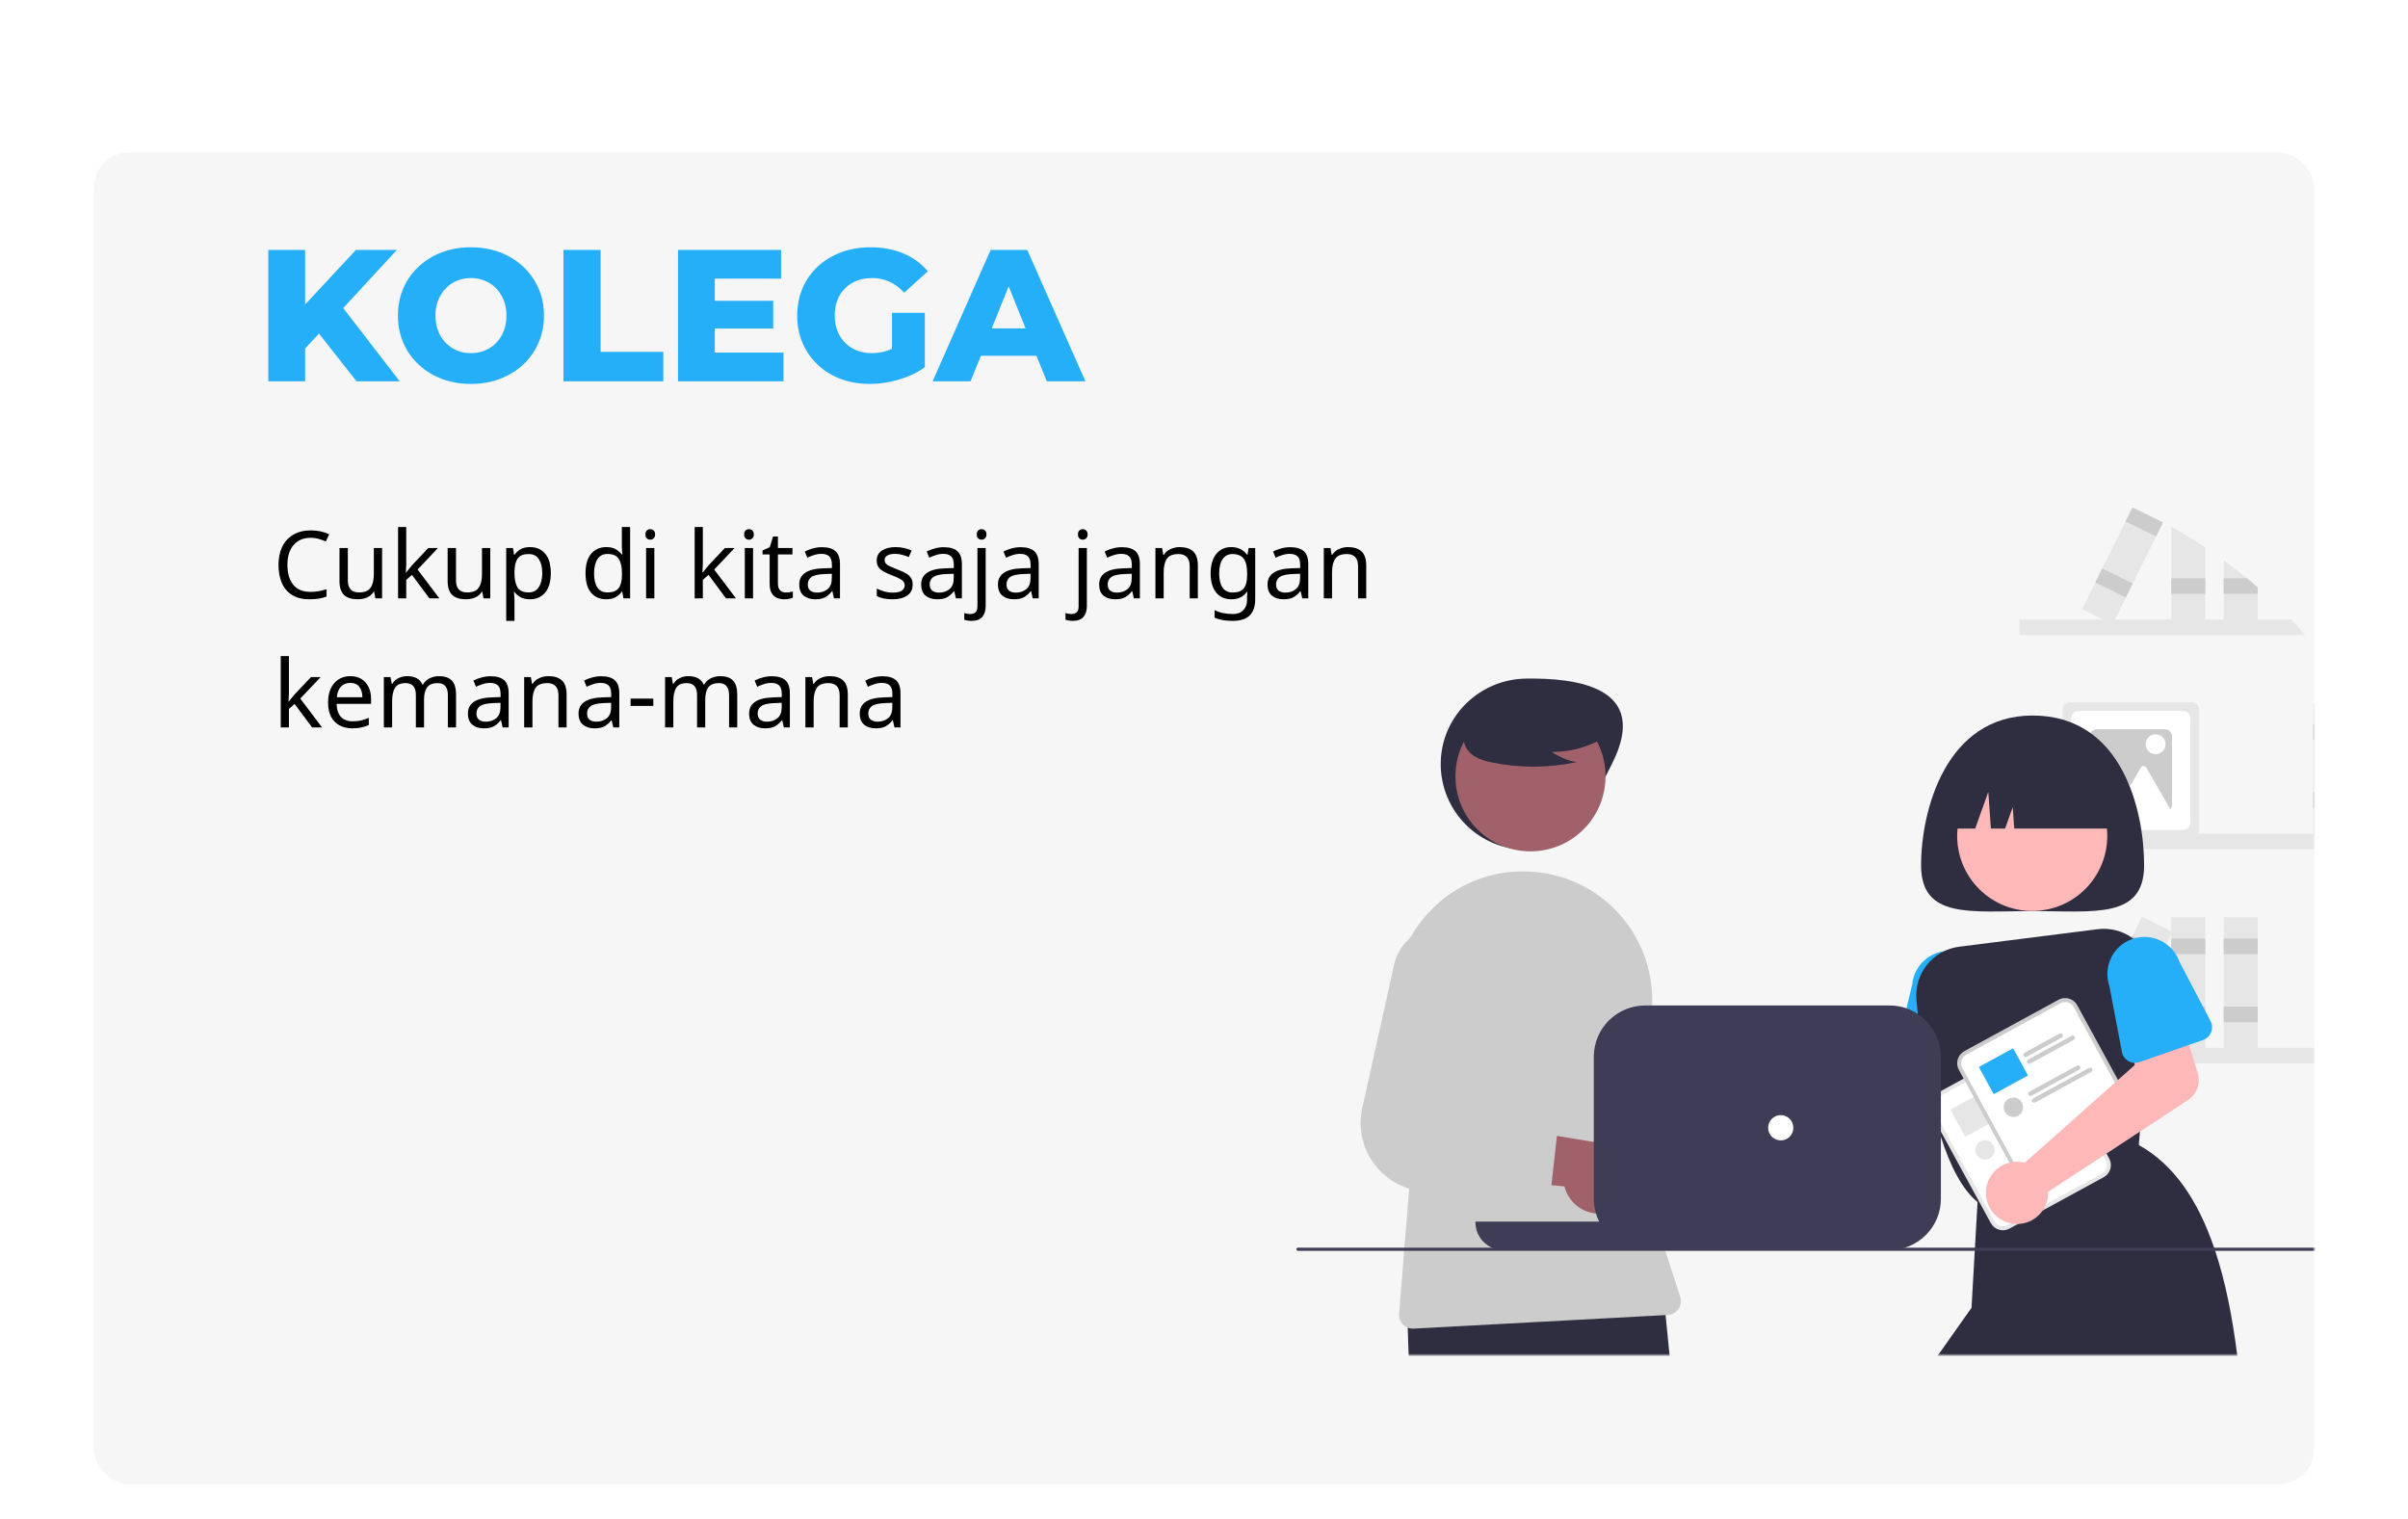 <svg width="821" height="518" viewBox="0 0 821 518" fill="none" xmlns="http://www.w3.org/2000/svg">
<g filter="url(#filter0_dddd_128:972)">
<rect x="32" y="8" width="757" height="454" rx="12" fill="#F6F6F6"/>
</g>
<path d="M108.76 113.744L104.024 118.8V130H91.48V85.2H104.024V103.824L121.368 85.2H135.32L117.016 105.04L136.28 130H121.56L108.76 113.744ZM160.572 130.896C155.836 130.896 151.569 129.893 147.772 127.888C144.017 125.883 141.052 123.109 138.876 119.568C136.743 116.027 135.676 112.037 135.676 107.6C135.676 103.163 136.743 99.173 138.876 95.632C141.052 92.091 144.017 89.317 147.772 87.312C151.569 85.307 155.836 84.304 160.572 84.304C165.308 84.304 169.553 85.307 173.308 87.312C177.105 89.317 180.071 92.091 182.204 95.632C184.38 99.173 185.468 103.163 185.468 107.6C185.468 112.037 184.38 116.027 182.204 119.568C180.071 123.109 177.105 125.883 173.308 127.888C169.553 129.893 165.308 130.896 160.572 130.896ZM160.572 120.4C162.833 120.4 164.881 119.867 166.716 118.8C168.551 117.733 170.001 116.24 171.068 114.32C172.135 112.357 172.668 110.117 172.668 107.6C172.668 105.083 172.135 102.864 171.068 100.944C170.001 98.981 168.551 97.467 166.716 96.4C164.881 95.333 162.833 94.8 160.572 94.8C158.311 94.8 156.263 95.333 154.428 96.4C152.593 97.467 151.143 98.981 150.076 100.944C149.009 102.864 148.476 105.083 148.476 107.6C148.476 110.117 149.009 112.357 150.076 114.32C151.143 116.24 152.593 117.733 154.428 118.8C156.263 119.867 158.311 120.4 160.572 120.4ZM192.105 85.2H204.777V119.952H226.153V130H192.105V85.2ZM267.136 120.208V130H231.168V85.2H266.304V94.992H243.712V102.544H263.616V112.016H243.712V120.208H267.136ZM304.121 106.64H315.321V125.2C312.761 127.035 309.817 128.443 306.489 129.424C303.161 130.405 299.833 130.896 296.505 130.896C291.812 130.896 287.588 129.915 283.833 127.952C280.078 125.947 277.134 123.173 275.001 119.632C272.868 116.091 271.801 112.08 271.801 107.6C271.801 103.12 272.868 99.109 275.001 95.568C277.134 92.027 280.1 89.275 283.897 87.312C287.694 85.307 291.982 84.304 296.761 84.304C300.942 84.304 304.697 85.008 308.025 86.416C311.353 87.824 314.126 89.851 316.345 92.496L308.281 99.792C305.252 96.464 301.625 94.8 297.401 94.8C293.561 94.8 290.468 95.973 288.121 98.32C285.774 100.624 284.601 103.717 284.601 107.6C284.601 110.075 285.134 112.293 286.201 114.256C287.268 116.176 288.761 117.691 290.681 118.8C292.601 119.867 294.798 120.4 297.273 120.4C299.705 120.4 301.988 119.909 304.121 118.928V106.64ZM353.371 121.296H334.427L330.907 130H317.979L337.755 85.2H350.235L370.075 130H356.891L353.371 121.296ZM349.659 111.952L343.899 97.616L338.139 111.952H349.659Z" fill="#25AFF9"/>
<path d="M105.896 183.36C103.443 183.36 101.512 184.181 100.104 185.824C98.696 187.467 97.992 189.717 97.992 192.576C97.992 195.413 98.643 197.664 99.944 199.328C101.267 200.971 103.24 201.792 105.864 201.792C106.867 201.792 107.816 201.707 108.712 201.536C109.608 201.365 110.483 201.152 111.336 200.896V203.392C110.483 203.712 109.597 203.947 108.68 204.096C107.784 204.245 106.707 204.32 105.448 204.32C103.123 204.32 101.181 203.84 99.624 202.88C98.067 201.92 96.893 200.555 96.104 198.784C95.336 197.013 94.952 194.933 94.952 192.544C94.952 190.24 95.368 188.213 96.2 186.464C97.053 184.693 98.301 183.317 99.944 182.336C101.587 181.333 103.581 180.832 105.928 180.832C108.339 180.832 110.44 181.28 112.232 182.176L111.08 184.608C110.376 184.288 109.587 184 108.712 183.744C107.859 183.488 106.92 183.36 105.896 183.36ZM130.275 186.848V204H127.971L127.555 201.728H127.427C126.872 202.624 126.104 203.285 125.123 203.712C124.141 204.117 123.096 204.32 121.987 204.32C119.917 204.32 118.36 203.829 117.315 202.848C116.269 201.845 115.747 200.256 115.747 198.08V186.848H118.595V197.888C118.595 200.619 119.864 201.984 122.403 201.984C124.301 201.984 125.613 201.451 126.339 200.384C127.085 199.317 127.459 197.781 127.459 195.776V186.848H130.275ZM138.504 192.384C138.504 192.725 138.483 193.173 138.44 193.728C138.419 194.283 138.397 194.763 138.376 195.168H138.504C138.632 194.997 138.824 194.752 139.08 194.432C139.336 194.112 139.592 193.792 139.848 193.472C140.125 193.131 140.36 192.853 140.552 192.64L146.024 186.848H149.32L142.376 194.176L149.8 204H146.408L140.456 196L138.504 197.696V204H135.72V179.68H138.504V192.384ZM167.15 186.848V204H164.846L164.43 201.728H164.302C163.747 202.624 162.979 203.285 161.998 203.712C161.016 204.117 159.971 204.32 158.862 204.32C156.792 204.32 155.235 203.829 154.19 202.848C153.144 201.845 152.622 200.256 152.622 198.08V186.848H155.47V197.888C155.47 200.619 156.739 201.984 159.278 201.984C161.176 201.984 162.488 201.451 163.214 200.384C163.96 199.317 164.334 197.781 164.334 195.776V186.848H167.15ZM180.755 186.528C182.867 186.528 184.563 187.264 185.843 188.736C187.144 190.208 187.795 192.427 187.795 195.392C187.795 198.315 187.144 200.533 185.843 202.048C184.563 203.563 182.856 204.32 180.723 204.32C179.4 204.32 178.302 204.075 177.427 203.584C176.574 203.072 175.902 202.485 175.411 201.824H175.219C175.262 202.187 175.304 202.645 175.347 203.2C175.39 203.755 175.411 204.235 175.411 204.64V211.68H172.595V186.848H174.899L175.283 189.184H175.411C175.923 188.437 176.595 187.808 177.427 187.296C178.259 186.784 179.368 186.528 180.755 186.528ZM180.243 188.896C178.494 188.896 177.256 189.387 176.531 190.368C175.827 191.349 175.454 192.843 175.411 194.848V195.392C175.411 197.504 175.752 199.136 176.435 200.288C177.139 201.419 178.43 201.984 180.307 201.984C181.352 201.984 182.206 201.696 182.867 201.12C183.55 200.544 184.051 199.765 184.371 198.784C184.712 197.781 184.883 196.64 184.883 195.36C184.883 193.397 184.499 191.829 183.731 190.656C182.984 189.483 181.822 188.896 180.243 188.896ZM206.675 204.32C204.542 204.32 202.835 203.584 201.555 202.112C200.275 200.619 199.635 198.4 199.635 195.456C199.635 192.512 200.275 190.293 201.555 188.8C202.856 187.285 204.574 186.528 206.707 186.528C208.03 186.528 209.107 186.773 209.939 187.264C210.792 187.755 211.486 188.352 212.019 189.056H212.211C212.19 188.779 212.147 188.373 212.083 187.84C212.04 187.285 212.019 186.848 212.019 186.528V179.68H214.835V204H212.563L212.147 201.696H212.019C211.507 202.421 210.824 203.04 209.971 203.552C209.118 204.064 208.019 204.32 206.675 204.32ZM207.123 201.984C208.936 201.984 210.206 201.493 210.931 200.512C211.678 199.509 212.051 198.005 212.051 196V195.488C212.051 193.355 211.699 191.723 210.995 190.592C210.291 189.44 208.99 188.864 207.091 188.864C205.576 188.864 204.435 189.472 203.667 190.688C202.92 191.883 202.547 193.493 202.547 195.52C202.547 197.568 202.92 199.157 203.667 200.288C204.435 201.419 205.587 201.984 207.123 201.984ZM221.723 180.416C222.149 180.416 222.523 180.565 222.843 180.864C223.184 181.141 223.355 181.589 223.355 182.208C223.355 182.805 223.184 183.253 222.843 183.552C222.523 183.851 222.149 184 221.723 184C221.253 184 220.859 183.851 220.539 183.552C220.219 183.253 220.059 182.805 220.059 182.208C220.059 181.589 220.219 181.141 220.539 180.864C220.859 180.565 221.253 180.416 221.723 180.416ZM223.099 186.848V204H220.283V186.848H223.099ZM239.629 192.384C239.629 192.725 239.608 193.173 239.565 193.728C239.544 194.283 239.522 194.763 239.501 195.168H239.629C239.757 194.997 239.949 194.752 240.205 194.432C240.461 194.112 240.717 193.792 240.973 193.472C241.25 193.131 241.485 192.853 241.677 192.64L247.149 186.848H250.445L243.501 194.176L250.925 204H247.533L241.581 196L239.629 197.696V204H236.845V179.68H239.629V192.384ZM255.379 180.416C255.805 180.416 256.179 180.565 256.499 180.864C256.84 181.141 257.011 181.589 257.011 182.208C257.011 182.805 256.84 183.253 256.499 183.552C256.179 183.851 255.805 184 255.379 184C254.909 184 254.515 183.851 254.195 183.552C253.875 183.253 253.715 182.805 253.715 182.208C253.715 181.589 253.875 181.141 254.195 180.864C254.515 180.565 254.909 180.416 255.379 180.416ZM256.755 186.848V204H253.939V186.848H256.755ZM267.917 202.016C268.343 202.016 268.781 201.984 269.229 201.92C269.677 201.835 270.039 201.749 270.317 201.664V203.808C270.018 203.957 269.591 204.075 269.037 204.16C268.482 204.267 267.949 204.32 267.437 204.32C266.541 204.32 265.709 204.171 264.941 203.872C264.194 203.552 263.586 203.008 263.117 202.24C262.647 201.472 262.413 200.395 262.413 199.008V189.024H259.981V187.68L262.445 186.56L263.565 182.912H265.229V186.848H270.189V189.024H265.229V198.944C265.229 199.989 265.474 200.768 265.965 201.28C266.477 201.771 267.127 202.016 267.917 202.016ZM280.247 186.56C282.338 186.56 283.885 187.019 284.887 187.936C285.89 188.853 286.391 190.315 286.391 192.32V204H284.343L283.799 201.568H283.671C282.925 202.507 282.135 203.2 281.303 203.648C280.493 204.096 279.362 204.32 277.911 204.32C276.354 204.32 275.063 203.915 274.039 203.104C273.015 202.272 272.503 200.981 272.503 199.232C272.503 197.525 273.175 196.213 274.519 195.296C275.863 194.357 277.933 193.845 280.727 193.76L283.639 193.664V192.64C283.639 191.211 283.33 190.219 282.711 189.664C282.093 189.109 281.218 188.832 280.087 188.832C279.191 188.832 278.338 188.971 277.527 189.248C276.717 189.504 275.959 189.803 275.255 190.144L274.391 188.032C275.138 187.627 276.023 187.285 277.047 187.008C278.071 186.709 279.138 186.56 280.247 186.56ZM281.079 195.712C278.946 195.797 277.463 196.139 276.631 196.736C275.821 197.333 275.415 198.176 275.415 199.264C275.415 200.224 275.703 200.928 276.279 201.376C276.877 201.824 277.634 202.048 278.551 202.048C280.002 202.048 281.207 201.653 282.167 200.864C283.127 200.053 283.607 198.816 283.607 197.152V195.616L281.079 195.712ZM311.169 199.264C311.169 200.928 310.551 202.187 309.313 203.04C308.076 203.893 306.412 204.32 304.321 204.32C303.127 204.32 302.092 204.224 301.217 204.032C300.364 203.84 299.607 203.573 298.945 203.232V200.672C299.628 201.013 300.449 201.333 301.409 201.632C302.391 201.909 303.383 202.048 304.385 202.048C305.815 202.048 306.849 201.824 307.489 201.376C308.129 200.907 308.449 200.288 308.449 199.52C308.449 199.093 308.332 198.709 308.097 198.368C307.863 198.027 307.436 197.685 306.817 197.344C306.22 197.003 305.356 196.619 304.225 196.192C303.116 195.765 302.167 195.339 301.377 194.912C300.588 194.485 299.98 193.973 299.553 193.376C299.127 192.779 298.913 192.011 298.913 191.072C298.913 189.621 299.5 188.501 300.673 187.712C301.868 186.923 303.425 186.528 305.345 186.528C306.391 186.528 307.361 186.635 308.257 186.848C309.175 187.04 310.028 187.317 310.817 187.68L309.857 189.92C309.132 189.621 308.375 189.365 307.585 189.152C306.796 188.939 305.985 188.832 305.153 188.832C304.001 188.832 303.116 189.024 302.497 189.408C301.9 189.771 301.601 190.272 301.601 190.912C301.601 191.381 301.74 191.787 302.017 192.128C302.295 192.448 302.753 192.768 303.393 193.088C304.055 193.387 304.929 193.749 306.017 194.176C307.105 194.581 308.033 194.997 308.801 195.424C309.569 195.851 310.156 196.373 310.561 196.992C310.967 197.589 311.169 198.347 311.169 199.264ZM321.81 186.56C323.9 186.56 325.447 187.019 326.45 187.936C327.452 188.853 327.954 190.315 327.954 192.32V204H325.906L325.362 201.568H325.234C324.487 202.507 323.698 203.2 322.866 203.648C322.055 204.096 320.924 204.32 319.474 204.32C317.916 204.32 316.626 203.915 315.602 203.104C314.578 202.272 314.066 200.981 314.066 199.232C314.066 197.525 314.738 196.213 316.082 195.296C317.426 194.357 319.495 193.845 322.29 193.76L325.202 193.664V192.64C325.202 191.211 324.892 190.219 324.274 189.664C323.655 189.109 322.78 188.832 321.65 188.832C320.754 188.832 319.9 188.971 319.09 189.248C318.279 189.504 317.522 189.803 316.818 190.144L315.954 188.032C316.7 187.627 317.586 187.285 318.61 187.008C319.634 186.709 320.7 186.56 321.81 186.56ZM322.642 195.712C320.508 195.797 319.026 196.139 318.194 196.736C317.383 197.333 316.978 198.176 316.978 199.264C316.978 200.224 317.266 200.928 317.842 201.376C318.439 201.824 319.196 202.048 320.114 202.048C321.564 202.048 322.77 201.653 323.73 200.864C324.69 200.053 325.17 198.816 325.17 197.152V195.616L322.642 195.712ZM333.027 182.208C333.027 181.589 333.187 181.141 333.507 180.864C333.827 180.565 334.222 180.416 334.691 180.416C335.118 180.416 335.491 180.565 335.811 180.864C336.153 181.141 336.323 181.589 336.323 182.208C336.323 182.805 336.153 183.253 335.811 183.552C335.491 183.851 335.118 184 334.691 184C334.222 184 333.827 183.851 333.507 183.552C333.187 183.253 333.027 182.805 333.027 182.208ZM331.235 211.68C330.702 211.68 330.233 211.637 329.827 211.552C329.422 211.488 329.07 211.403 328.771 211.296V209.024C329.091 209.109 329.422 209.184 329.763 209.248C330.105 209.312 330.478 209.344 330.883 209.344C331.566 209.344 332.131 209.152 332.579 208.768C333.027 208.405 333.251 207.701 333.251 206.656V186.848H336.067V206.56C336.067 208.16 335.683 209.408 334.915 210.304C334.147 211.221 332.921 211.68 331.235 211.68ZM347.997 186.56C350.088 186.56 351.635 187.019 352.637 187.936C353.64 188.853 354.141 190.315 354.141 192.32V204H352.093L351.549 201.568H351.421C350.675 202.507 349.885 203.2 349.053 203.648C348.243 204.096 347.112 204.32 345.661 204.32C344.104 204.32 342.813 203.915 341.789 203.104C340.765 202.272 340.253 200.981 340.253 199.232C340.253 197.525 340.925 196.213 342.269 195.296C343.613 194.357 345.683 193.845 348.477 193.76L351.389 193.664V192.64C351.389 191.211 351.08 190.219 350.461 189.664C349.843 189.109 348.968 188.832 347.837 188.832C346.941 188.832 346.088 188.971 345.277 189.248C344.467 189.504 343.709 189.803 343.005 190.144L342.141 188.032C342.888 187.627 343.773 187.285 344.797 187.008C345.821 186.709 346.888 186.56 347.997 186.56ZM348.829 195.712C346.696 195.797 345.213 196.139 344.381 196.736C343.571 197.333 343.165 198.176 343.165 199.264C343.165 200.224 343.453 200.928 344.029 201.376C344.627 201.824 345.384 202.048 346.301 202.048C347.752 202.048 348.957 201.653 349.917 200.864C350.877 200.053 351.357 198.816 351.357 197.152V195.616L348.829 195.712ZM367.527 182.208C367.527 181.589 367.687 181.141 368.007 180.864C368.327 180.565 368.722 180.416 369.191 180.416C369.618 180.416 369.991 180.565 370.311 180.864C370.653 181.141 370.823 181.589 370.823 182.208C370.823 182.805 370.653 183.253 370.311 183.552C369.991 183.851 369.618 184 369.191 184C368.722 184 368.327 183.851 368.007 183.552C367.687 183.253 367.527 182.805 367.527 182.208ZM365.735 211.68C365.202 211.68 364.733 211.637 364.327 211.552C363.922 211.488 363.57 211.403 363.271 211.296V209.024C363.591 209.109 363.922 209.184 364.263 209.248C364.605 209.312 364.978 209.344 365.383 209.344C366.066 209.344 366.631 209.152 367.079 208.768C367.527 208.405 367.751 207.701 367.751 206.656V186.848H370.567V206.56C370.567 208.16 370.183 209.408 369.415 210.304C368.647 211.221 367.421 211.68 365.735 211.68ZM382.497 186.56C384.588 186.56 386.135 187.019 387.137 187.936C388.14 188.853 388.641 190.315 388.641 192.32V204H386.593L386.049 201.568H385.921C385.175 202.507 384.385 203.2 383.553 203.648C382.743 204.096 381.612 204.32 380.161 204.32C378.604 204.32 377.313 203.915 376.289 203.104C375.265 202.272 374.753 200.981 374.753 199.232C374.753 197.525 375.425 196.213 376.769 195.296C378.113 194.357 380.183 193.845 382.977 193.76L385.889 193.664V192.64C385.889 191.211 385.58 190.219 384.961 189.664C384.343 189.109 383.468 188.832 382.337 188.832C381.441 188.832 380.588 188.971 379.777 189.248C378.967 189.504 378.209 189.803 377.505 190.144L376.641 188.032C377.388 187.627 378.273 187.285 379.297 187.008C380.321 186.709 381.388 186.56 382.497 186.56ZM383.329 195.712C381.196 195.797 379.713 196.139 378.881 196.736C378.071 197.333 377.665 198.176 377.665 199.264C377.665 200.224 377.953 200.928 378.529 201.376C379.127 201.824 379.884 202.048 380.801 202.048C382.252 202.048 383.457 201.653 384.417 200.864C385.377 200.053 385.857 198.816 385.857 197.152V195.616L383.329 195.712ZM402.195 186.528C404.243 186.528 405.789 187.029 406.835 188.032C407.88 189.013 408.403 190.613 408.403 192.832V204H405.619V193.024C405.619 190.272 404.339 188.896 401.779 188.896C399.88 188.896 398.568 189.429 397.843 190.496C397.117 191.563 396.755 193.099 396.755 195.104V204H393.939V186.848H396.211L396.627 189.184H396.787C397.341 188.288 398.109 187.627 399.091 187.2C400.072 186.752 401.107 186.528 402.195 186.528ZM419.8 186.528C420.931 186.528 421.944 186.741 422.84 187.168C423.757 187.595 424.536 188.245 425.176 189.12H425.336L425.72 186.848H427.96V204.288C427.96 206.741 427.331 208.587 426.072 209.824C424.835 211.061 422.904 211.68 420.28 211.68C417.763 211.68 415.704 211.317 414.104 210.592V208C415.789 208.896 417.901 209.344 420.44 209.344C421.912 209.344 423.064 208.907 423.896 208.032C424.749 207.179 425.176 206.005 425.176 204.512V203.84C425.176 203.584 425.187 203.221 425.208 202.752C425.229 202.261 425.251 201.92 425.272 201.728H425.144C423.992 203.456 422.221 204.32 419.832 204.32C417.613 204.32 415.875 203.541 414.616 201.984C413.379 200.427 412.76 198.251 412.76 195.456C412.76 192.725 413.379 190.56 414.616 188.96C415.875 187.339 417.603 186.528 419.8 186.528ZM420.184 188.896C418.755 188.896 417.645 189.472 416.856 190.624C416.067 191.755 415.672 193.376 415.672 195.488C415.672 197.6 416.056 199.221 416.824 200.352C417.613 201.461 418.755 202.016 420.248 202.016C421.976 202.016 423.235 201.557 424.024 200.64C424.813 199.701 425.208 198.197 425.208 196.128V195.456C425.208 193.109 424.803 191.435 423.992 190.432C423.181 189.408 421.912 188.896 420.184 188.896ZM439.904 186.56C441.994 186.56 443.541 187.019 444.544 187.936C445.546 188.853 446.048 190.315 446.048 192.32V204H444L443.456 201.568H443.328C442.581 202.507 441.792 203.2 440.96 203.648C440.149 204.096 439.018 204.32 437.568 204.32C436.01 204.32 434.72 203.915 433.696 203.104C432.672 202.272 432.16 200.981 432.16 199.232C432.16 197.525 432.832 196.213 434.176 195.296C435.52 194.357 437.589 193.845 440.384 193.76L443.296 193.664V192.64C443.296 191.211 442.986 190.219 442.368 189.664C441.749 189.109 440.874 188.832 439.744 188.832C438.848 188.832 437.994 188.971 437.184 189.248C436.373 189.504 435.616 189.803 434.911 190.144L434.048 188.032C434.794 187.627 435.68 187.285 436.704 187.008C437.728 186.709 438.794 186.56 439.904 186.56ZM440.736 195.712C438.602 195.797 437.12 196.139 436.288 196.736C435.477 197.333 435.072 198.176 435.072 199.264C435.072 200.224 435.36 200.928 435.936 201.376C436.533 201.824 437.29 202.048 438.208 202.048C439.658 202.048 440.864 201.653 441.824 200.864C442.784 200.053 443.264 198.816 443.264 197.152V195.616L440.736 195.712ZM459.601 186.528C461.649 186.528 463.196 187.029 464.241 188.032C465.286 189.013 465.809 190.613 465.809 192.832V204H463.025V193.024C463.025 190.272 461.745 188.896 459.185 188.896C457.286 188.896 455.974 189.429 455.249 190.496C454.524 191.563 454.161 193.099 454.161 195.104V204H451.345V186.848H453.617L454.033 189.184H454.193C454.748 188.288 455.516 187.627 456.497 187.2C457.478 186.752 458.513 186.528 459.601 186.528ZM98.504 236.384C98.504 236.725 98.483 237.173 98.44 237.728C98.419 238.283 98.397 238.763 98.376 239.168H98.504C98.632 238.997 98.824 238.752 99.08 238.432C99.336 238.112 99.592 237.792 99.848 237.472C100.125 237.131 100.36 236.853 100.552 236.64L106.024 230.848H109.32L102.376 238.176L109.8 248H106.408L100.456 240L98.504 241.696V248H95.72V223.68H98.504V236.384ZM119.438 230.528C120.91 230.528 122.168 230.848 123.214 231.488C124.28 232.128 125.091 233.035 125.646 234.208C126.222 235.36 126.51 236.715 126.51 238.272V239.968H114.766C114.808 241.909 115.299 243.392 116.238 244.416C117.198 245.419 118.531 245.92 120.238 245.92C121.326 245.92 122.286 245.824 123.118 245.632C123.971 245.419 124.846 245.12 125.742 244.736V247.2C124.867 247.584 124.003 247.861 123.15 248.032C122.296 248.224 121.283 248.32 120.11 248.32C118.488 248.32 117.048 247.989 115.79 247.328C114.552 246.667 113.582 245.685 112.878 244.384C112.195 243.061 111.854 241.451 111.854 239.552C111.854 237.675 112.163 236.064 112.782 234.72C113.422 233.376 114.307 232.341 115.438 231.616C116.59 230.891 117.923 230.528 119.438 230.528ZM119.406 232.832C118.062 232.832 116.995 233.269 116.206 234.144C115.438 234.997 114.979 236.192 114.83 237.728H123.566C123.544 236.277 123.203 235.104 122.542 234.208C121.88 233.291 120.835 232.832 119.406 232.832ZM149.692 230.528C151.634 230.528 153.084 231.029 154.044 232.032C155.004 233.013 155.484 234.613 155.484 236.832V248H152.7V236.96C152.7 234.251 151.538 232.896 149.212 232.896C147.548 232.896 146.354 233.376 145.628 234.336C144.924 235.296 144.572 236.693 144.572 238.528V248H141.788V236.96C141.788 234.251 140.615 232.896 138.268 232.896C136.54 232.896 135.346 233.429 134.684 234.496C134.023 235.563 133.692 237.099 133.692 239.104V248H130.876V230.848H133.148L133.564 233.184H133.724C134.258 232.288 134.972 231.627 135.868 231.2C136.786 230.752 137.756 230.528 138.78 230.528C141.468 230.528 143.218 231.488 144.028 233.408H144.188C144.764 232.427 145.543 231.701 146.524 231.232C147.527 230.763 148.583 230.528 149.692 230.528ZM167.279 230.56C169.369 230.56 170.916 231.019 171.919 231.936C172.921 232.853 173.423 234.315 173.423 236.32V248H171.375L170.831 245.568H170.703C169.956 246.507 169.167 247.2 168.335 247.648C167.524 248.096 166.393 248.32 164.943 248.32C163.385 248.32 162.095 247.915 161.071 247.104C160.047 246.272 159.535 244.981 159.535 243.232C159.535 241.525 160.207 240.213 161.551 239.296C162.895 238.357 164.964 237.845 167.759 237.76L170.671 237.664V236.64C170.671 235.211 170.361 234.219 169.743 233.664C169.124 233.109 168.249 232.832 167.119 232.832C166.223 232.832 165.369 232.971 164.559 233.248C163.748 233.504 162.991 233.803 162.286 234.144L161.423 232.032C162.169 231.627 163.055 231.285 164.079 231.008C165.103 230.709 166.169 230.56 167.279 230.56ZM168.111 239.712C165.977 239.797 164.495 240.139 163.663 240.736C162.852 241.333 162.447 242.176 162.447 243.264C162.447 244.224 162.735 244.928 163.311 245.376C163.908 245.824 164.665 246.048 165.583 246.048C167.033 246.048 168.239 245.653 169.199 244.864C170.159 244.053 170.639 242.816 170.639 241.152V239.616L168.111 239.712ZM186.976 230.528C189.024 230.528 190.571 231.029 191.616 232.032C192.661 233.013 193.184 234.613 193.184 236.832V248H190.4V237.024C190.4 234.272 189.12 232.896 186.56 232.896C184.661 232.896 183.349 233.429 182.624 234.496C181.899 235.563 181.536 237.099 181.536 239.104V248H178.72V230.848H180.992L181.408 233.184H181.568C182.123 232.288 182.891 231.627 183.872 231.2C184.853 230.752 185.888 230.528 186.976 230.528ZM204.997 230.56C207.088 230.56 208.635 231.019 209.637 231.936C210.64 232.853 211.141 234.315 211.141 236.32V248H209.093L208.549 245.568H208.421C207.675 246.507 206.885 247.2 206.053 247.648C205.243 248.096 204.112 248.32 202.661 248.32C201.104 248.32 199.813 247.915 198.789 247.104C197.765 246.272 197.253 244.981 197.253 243.232C197.253 241.525 197.925 240.213 199.269 239.296C200.613 238.357 202.683 237.845 205.477 237.76L208.389 237.664V236.64C208.389 235.211 208.08 234.219 207.461 233.664C206.843 233.109 205.968 232.832 204.837 232.832C203.941 232.832 203.088 232.971 202.277 233.248C201.467 233.504 200.709 233.803 200.005 234.144L199.141 232.032C199.888 231.627 200.773 231.285 201.797 231.008C202.821 230.709 203.888 230.56 204.997 230.56ZM205.829 239.712C203.696 239.797 202.213 240.139 201.381 240.736C200.571 241.333 200.165 242.176 200.165 243.264C200.165 244.224 200.453 244.928 201.029 245.376C201.627 245.824 202.384 246.048 203.301 246.048C204.752 246.048 205.957 245.653 206.917 244.864C207.877 244.053 208.357 242.816 208.357 241.152V239.616L205.829 239.712ZM214.999 240.672V238.176H222.743V240.672H214.999ZM245.567 230.528C247.509 230.528 248.959 231.029 249.919 232.032C250.879 233.013 251.359 234.613 251.359 236.832V248H248.575V236.96C248.575 234.251 247.413 232.896 245.087 232.896C243.423 232.896 242.229 233.376 241.503 234.336C240.799 235.296 240.447 236.693 240.447 238.528V248H237.663V236.96C237.663 234.251 236.49 232.896 234.143 232.896C232.415 232.896 231.221 233.429 230.559 234.496C229.898 235.563 229.567 237.099 229.567 239.104V248H226.751V230.848H229.023L229.439 233.184H229.599C230.133 232.288 230.847 231.627 231.743 231.2C232.661 230.752 233.631 230.528 234.655 230.528C237.343 230.528 239.093 231.488 239.903 233.408H240.063C240.639 232.427 241.418 231.701 242.399 231.232C243.402 230.763 244.458 230.528 245.567 230.528ZM263.154 230.56C265.244 230.56 266.791 231.019 267.794 231.936C268.796 232.853 269.298 234.315 269.298 236.32V248H267.25L266.706 245.568H266.578C265.831 246.507 265.042 247.2 264.21 247.648C263.399 248.096 262.268 248.32 260.818 248.32C259.26 248.32 257.97 247.915 256.946 247.104C255.922 246.272 255.41 244.981 255.41 243.232C255.41 241.525 256.082 240.213 257.426 239.296C258.77 238.357 260.839 237.845 263.634 237.76L266.546 237.664V236.64C266.546 235.211 266.236 234.219 265.618 233.664C264.999 233.109 264.124 232.832 262.994 232.832C262.098 232.832 261.244 232.971 260.434 233.248C259.623 233.504 258.866 233.803 258.161 234.144L257.298 232.032C258.044 231.627 258.93 231.285 259.954 231.008C260.978 230.709 262.044 230.56 263.154 230.56ZM263.986 239.712C261.852 239.797 260.37 240.139 259.538 240.736C258.727 241.333 258.322 242.176 258.322 243.264C258.322 244.224 258.61 244.928 259.186 245.376C259.783 245.824 260.54 246.048 261.458 246.048C262.908 246.048 264.114 245.653 265.074 244.864C266.034 244.053 266.514 242.816 266.514 241.152V239.616L263.986 239.712ZM282.851 230.528C284.899 230.528 286.446 231.029 287.491 232.032C288.536 233.013 289.059 234.613 289.059 236.832V248H286.275V237.024C286.275 234.272 284.995 232.896 282.435 232.896C280.536 232.896 279.224 233.429 278.499 234.496C277.774 235.563 277.411 237.099 277.411 239.104V248H274.595V230.848H276.867L277.283 233.184H277.443C277.998 232.288 278.766 231.627 279.747 231.2C280.728 230.752 281.763 230.528 282.851 230.528ZM300.872 230.56C302.963 230.56 304.51 231.019 305.512 231.936C306.515 232.853 307.016 234.315 307.016 236.32V248H304.968L304.424 245.568H304.296C303.55 246.507 302.76 247.2 301.928 247.648C301.118 248.096 299.987 248.32 298.536 248.32C296.979 248.32 295.688 247.915 294.664 247.104C293.64 246.272 293.128 244.981 293.128 243.232C293.128 241.525 293.8 240.213 295.144 239.296C296.488 238.357 298.558 237.845 301.352 237.76L304.264 237.664V236.64C304.264 235.211 303.955 234.219 303.336 233.664C302.718 233.109 301.843 232.832 300.712 232.832C299.816 232.832 298.963 232.971 298.152 233.248C297.342 233.504 296.584 233.803 295.88 234.144L295.016 232.032C295.763 231.627 296.648 231.285 297.672 231.008C298.696 230.709 299.763 230.56 300.872 230.56ZM301.704 239.712C299.571 239.797 298.088 240.139 297.256 240.736C296.446 241.333 296.04 242.176 296.04 243.264C296.04 244.224 296.328 244.928 296.904 245.376C297.502 245.824 298.259 246.048 299.176 246.048C300.627 246.048 301.832 245.653 302.792 244.864C303.752 244.053 304.232 242.816 304.232 241.152V239.616L301.704 239.712Z" fill="black"/>
<mask id="mask0_128:972" style="mask-type:alpha" maskUnits="userSpaceOnUse" x="32" y="8" width="757" height="454">
<rect x="32" y="8" width="757" height="454" rx="12" fill="#F6F6F6"/>
</mask>
<g mask="url(#mask0_128:972)">
<path d="M821.597 284.201C822.049 285.965 822.472 287.738 822.867 289.521H688.53V284.201H821.597Z" fill="#E6E6E6"/>
<path d="M800.239 239.712H788.633V285.654H800.239V239.712Z" fill="#E6E6E6"/>
<path d="M800.239 246.966H788.633V252.286H800.239V246.966Z" fill="#CCCCCC"/>
<path d="M800.239 270.179H788.633V275.498H800.239V270.179Z" fill="#CCCCCC"/>
<path d="M747.31 239.445H705.674C705.032 239.446 704.417 239.702 703.963 240.155C703.51 240.609 703.254 241.224 703.253 241.866V283.502C703.254 283.738 703.289 283.974 703.356 284.201C703.507 284.698 703.813 285.134 704.231 285.444C704.648 285.754 705.154 285.922 705.674 285.922H747.31C747.83 285.922 748.336 285.754 748.753 285.444C749.17 285.134 749.477 284.698 749.628 284.201C749.695 283.974 749.73 283.738 749.73 283.502V241.866C749.729 241.224 749.474 240.609 749.02 240.155C748.566 239.702 747.951 239.446 747.31 239.445Z" fill="#E6E6E6"/>
<path d="M744.351 242.404H708.633C707.991 242.405 707.376 242.66 706.922 243.114C706.468 243.568 706.213 244.183 706.212 244.824V280.543C706.213 281.185 706.468 281.8 706.922 282.254C707.376 282.707 707.991 282.963 708.633 282.964H744.351C744.993 282.963 745.608 282.707 746.062 282.254C746.515 281.8 746.771 281.185 746.772 280.543V244.824C746.771 244.183 746.515 243.568 746.062 243.114C745.608 242.66 744.993 242.405 744.351 242.404Z" fill="white"/>
<path d="M738.122 248.633H714.862C714.22 248.634 713.605 248.889 713.151 249.343C712.697 249.797 712.442 250.412 712.441 251.053V274.313C712.442 274.955 712.697 275.57 713.151 276.024C713.605 276.478 714.22 276.733 714.862 276.734H738.122C738.763 276.731 739.377 276.475 739.83 276.022C740.283 275.568 740.539 274.954 740.543 274.313V251.053C740.542 250.412 740.286 249.797 739.833 249.343C739.379 248.889 738.764 248.634 738.122 248.633Z" fill="#CCCCCC"/>
<path d="M736.688 270.211L731.775 261.701C731.681 261.538 731.545 261.402 731.381 261.308C731.218 261.213 731.032 261.163 730.843 261.163C730.654 261.163 730.469 261.213 730.305 261.308C730.142 261.402 730.006 261.538 729.912 261.701L726.324 267.915L721.619 259.767C721.525 259.603 721.389 259.468 721.226 259.373C721.062 259.279 720.877 259.229 720.688 259.229C720.499 259.229 720.313 259.279 720.15 259.373C719.986 259.468 719.85 259.603 719.756 259.767L714.843 268.276L708.999 278.4H720.271L719.154 280.334H742.533L736.688 270.211Z" fill="white"/>
<path d="M734.954 257.121C736.824 257.121 738.339 255.606 738.339 253.736C738.339 251.867 736.824 250.351 734.954 250.351C733.084 250.351 731.569 251.867 731.569 253.736C731.569 255.606 733.084 257.121 734.954 257.121Z" fill="white"/>
<path d="M785.944 216.502H688.53V211.182H781.113C782.759 212.92 784.369 214.693 785.944 216.502Z" fill="#E6E6E6"/>
<path d="M740.274 179.605C744.244 181.789 748.113 184.129 751.882 186.625V212.629H740.274V179.605Z" fill="#E6E6E6"/>
<path d="M751.88 197.156H740.273V202.475H751.88V197.156Z" fill="#CCCCCC"/>
<path d="M769.774 200.289V212.629H758.165V190.999C760.871 192.973 763.516 195.026 766.1 197.158C767.337 198.18 768.561 199.224 769.774 200.289Z" fill="#E6E6E6"/>
<path d="M769.774 200.289V202.473H758.165V197.158H766.1C767.337 198.18 768.561 199.224 769.774 200.289Z" fill="#CCCCCC"/>
<path d="M728.423 173.678C731.495 175.06 734.514 176.534 737.482 178.1L735.093 182.919L727.159 198.955L724.798 203.721L721.102 211.182L720.29 212.823L716.981 211.182L709.891 207.669L714.394 198.568H714.399L716.755 193.802L724.695 177.766L727.03 173.054L727.057 173L728.423 173.678Z" fill="#E6E6E6"/>
<path d="M737.455 178.148L735.093 182.919L724.695 177.766L727.03 173.054L727.057 173L728.423 173.678L737.455 178.148Z" fill="#CCCCCC"/>
<path d="M716.756 193.803L714.395 198.57L724.797 203.72L727.157 198.953L716.756 193.803Z" fill="#CCCCCC"/>
<path d="M824.814 357.224C824.723 357.843 824.621 358.467 824.513 359.08C824.325 360.242 824.12 361.393 823.9 362.544H688.53V357.224H824.814Z" fill="#E6E6E6"/>
<path d="M751.88 312.734H740.273V358.676H751.88V312.734Z" fill="#E6E6E6"/>
<path d="M751.88 319.989H740.273V325.308H751.88V319.989Z" fill="#CCCCCC"/>
<path d="M751.88 343.201H740.273V348.52H751.88V343.201Z" fill="#CCCCCC"/>
<path d="M769.773 312.734H758.166V358.676H769.773V312.734Z" fill="#E6E6E6"/>
<path d="M769.773 319.989H758.166V325.308H769.773V319.989Z" fill="#CCCCCC"/>
<path d="M769.773 343.201H758.166V348.52H769.773V343.201Z" fill="#CCCCCC"/>
<path d="M730.273 312.545L709.89 353.716L720.291 358.866L740.675 317.694L730.273 312.545Z" fill="#E6E6E6"/>
<path d="M727.055 319.046L724.695 323.813L735.096 328.963L737.456 324.195L727.055 319.046Z" fill="#CCCCCC"/>
<path d="M716.756 339.848L714.395 344.615L724.797 349.765L727.157 344.998L716.756 339.848Z" fill="#CCCCCC"/>
<path d="M599.504 377.726C599.989 378.005 600.452 378.322 600.887 378.674L648.778 363.77L651.478 351.888L669.943 353.62L667.206 375.119C666.985 376.856 666.207 378.474 664.988 379.731C663.768 380.988 662.175 381.815 660.445 382.089L604.085 391.012C603.263 393.005 601.853 394.7 600.044 395.872C598.235 397.045 596.111 397.638 593.956 397.575C591.801 397.511 589.717 396.792 587.98 395.515C586.244 394.237 584.937 392.461 584.235 390.423C583.532 388.385 583.466 386.181 584.047 384.105C584.627 382.029 585.826 380.178 587.483 378.8C589.141 377.422 591.179 376.581 593.326 376.389C595.474 376.197 597.628 376.663 599.504 377.726Z" fill="#FFB8B8"/>
<path d="M678.476 360.747L678.159 355.325V355.32L678.073 353.835L677.137 337.869C677.417 334.541 676.367 331.237 674.216 328.681C672.066 326.126 668.99 324.526 665.663 324.233C664.706 324.147 663.742 324.172 662.791 324.308C659.964 324.708 657.356 326.051 655.388 328.119C653.421 330.187 652.21 332.859 651.951 335.701L650.009 343.781L646.615 357.913C646.374 358.901 646.474 359.942 646.898 360.867C647.321 361.793 648.044 362.548 648.95 363.012C649.473 363.287 650.045 363.455 650.633 363.507L656.292 364.013L661.741 364.497L668.03 365.056L668.482 365.094L669.644 365.201L673.533 365.546H673.544C674.193 365.598 674.847 365.512 675.46 365.293C676.074 365.074 676.635 364.728 677.105 364.276C677.447 363.943 677.736 363.558 677.96 363.136C678.352 362.404 678.531 361.576 678.476 360.747V360.747Z" fill="#25AFF9"/>
<path d="M731.03 294.998C731.03 313.409 714.006 310.624 693.006 310.624C672.006 310.624 654.983 313.409 654.983 294.998C654.983 276.587 663.298 243.953 693.006 243.953C723.738 243.953 731.03 276.587 731.03 294.998Z" fill="#2F2E41"/>
<path d="M710.971 303.099C720.963 293.107 720.963 276.907 710.971 266.915C700.979 256.923 684.779 256.923 674.787 266.915C664.795 276.907 664.795 293.107 674.787 303.099C684.779 313.091 700.979 313.091 710.971 303.099Z" fill="#FFB8B8"/>
<path d="M728.896 321.35C728.404 320.875 727.881 320.433 727.331 320.027C723.852 317.398 719.481 316.241 715.158 316.804L668.008 322.77C663.689 323.306 659.749 325.503 657.023 328.895C654.297 332.288 652.998 336.608 653.404 340.941C653.538 342.447 653.689 344.034 653.855 345.686C654.071 347.757 654.313 349.93 654.592 352.178C655.055 355.96 655.62 359.952 656.292 364.013C656.879 367.509 657.546 371.054 658.31 374.556C658.53 375.568 658.76 376.575 658.998 377.579C658.998 377.582 658.998 377.585 658.999 377.588C659 377.591 659.001 377.593 659.004 377.596C659.03 377.719 659.057 377.843 659.089 377.961C659.088 377.971 659.09 377.98 659.095 377.988C659.428 379.387 659.778 380.769 660.144 382.136C660.284 382.641 660.418 383.142 660.558 383.637C660.935 384.981 661.333 386.299 661.741 387.596C664.813 397.241 668.874 405.455 674.238 409.823C674.307 409.887 674.378 409.941 674.453 410L674.668 410.167L674.98 410.07L676.303 409.678L677.433 409.333L692.151 404.906L695.814 403.803L707.584 400.258H707.589L718.353 397.02L719.666 396.622L728.913 393.841L729.208 390.388L729.607 385.804L729.843 383.05L731.715 361.329L732.807 348.655L733.991 334.895C734.211 332.4 733.867 329.887 732.985 327.543C732.103 325.198 730.706 323.082 728.896 321.35Z" fill="#2F2E41"/>
<path d="M755.26 426.455C755.137 426.095 755.018 425.735 754.894 425.38C749.365 409.242 741.21 397.036 729.208 390.387C729.203 390.387 729.203 390.382 729.198 390.382L728.993 390.269L718.536 393.889L717.245 394.336L715.9 394.804L715.884 394.809L706.094 398.198L706.077 398.203L698.396 400.861H698.39L691.284 403.319H691.279L689.628 403.895L677.207 408.193L675.765 408.693L674.474 409.14L674.275 409.21L674.237 409.823L673.35 425.38L673.291 426.455L672.183 445.869L635.383 498H660.558C668.993 498.002 677.417 497.36 685.755 496.08L709.375 470.625C709.573 470.42 709.823 470.273 710.098 470.2C710.374 470.127 710.664 470.13 710.937 470.21C711.211 470.29 711.458 470.442 711.651 470.652C711.844 470.862 711.976 471.12 712.032 471.399L715.502 488.613C732.595 482.569 748.585 473.771 762.84 462.567C761.183 449.199 758.762 437.015 755.26 426.455Z" fill="#2F2E41"/>
<path d="M663.317 282.497H673.436L677.901 269.996L678.794 282.497H683.631L686.235 275.205L686.756 282.497H722.696C722.696 278.94 721.995 275.418 720.634 272.132C719.273 268.846 717.278 265.86 714.763 263.345C712.248 260.83 709.262 258.835 705.976 257.474C702.689 256.113 699.167 255.412 695.611 255.412H690.402C683.218 255.412 676.329 258.266 671.25 263.345C666.17 268.425 663.317 275.314 663.317 282.497Z" fill="#2F2E41"/>
<path d="M601.07 418.057C599.418 418.751 597.634 419.074 595.843 419.004C594.053 418.934 592.299 418.473 590.706 417.652C589.113 416.831 587.72 415.67 586.624 414.253C585.528 412.835 584.756 411.194 584.363 409.445L541.078 404.543L555.587 387.168L594.467 394.487C597.448 394.021 600.496 394.665 603.034 396.296C605.572 397.928 607.424 400.434 608.238 403.339C609.052 406.244 608.771 409.347 607.451 412.06C606.13 414.772 603.859 416.906 601.07 418.057L601.07 418.057Z" fill="#A0616A"/>
<path d="M577.733 385.896L559.438 382.625L558.11 382.388C557.048 382.199 556.038 381.787 555.147 381.179C554.256 380.571 553.504 379.782 552.939 378.863C552.375 377.944 552.011 376.916 551.872 375.846C551.733 374.777 551.822 373.69 552.133 372.657L561.117 342.808L561.386 341.92C562.507 338.126 562.308 334.064 560.819 330.398C559.331 326.732 556.642 323.681 553.193 321.742C550.858 320.446 548.256 319.706 545.589 319.579C542.921 319.452 540.261 319.942 537.813 321.011C535.366 322.08 533.199 323.699 531.479 325.742C529.76 327.785 528.535 330.198 527.9 332.791L516.442 379.554L516.017 381.286C515.217 384.549 515.129 387.946 515.761 391.245C516.393 394.545 517.728 397.67 519.677 400.406C521.626 403.143 524.142 405.427 527.054 407.103C529.965 408.779 533.204 409.808 536.55 410.119C536.587 410.124 536.619 410.124 536.657 410.129L543.516 410.737L552.413 411.528L563.602 412.523L574.043 413.454C575.411 413.578 576.775 413.183 577.865 412.348C578.955 411.513 579.692 410.299 579.928 408.946C579.944 408.871 579.955 408.795 579.966 408.72L582.182 392.173L582.204 392.023C582.395 390.622 582.036 389.201 581.203 388.059C580.369 386.917 579.126 386.141 577.733 385.896Z" fill="#CCCCCC"/>
<path d="M549.547 260.522C542.243 274.881 536.488 289.691 520.378 289.691C512.642 289.691 505.223 286.618 499.753 281.148C494.283 275.677 491.209 268.258 491.209 260.522C491.209 244.413 504.27 231.555 520.378 231.353C536.75 231.148 563.14 233.796 549.547 260.522Z" fill="#2F2E41"/>
<path d="M567.868 448.366L567.206 441.76L566.711 441.787L479.733 445.977L479.959 452.664L480.341 464.116C493.8 474.368 508.746 482.504 524.661 488.242L525.226 483.863C525.275 483.507 525.447 483.178 525.711 482.933C525.975 482.688 526.315 482.541 526.675 482.519C527.034 482.496 527.39 482.598 527.683 482.808C527.976 483.017 528.187 483.322 528.281 483.67L529.997 490.066C543.862 494.537 558.259 497.144 572.811 497.817L567.868 448.366Z" fill="#2F2E41"/>
<path d="M539.906 282.765C549.898 272.772 549.898 256.572 539.906 246.58C529.914 236.588 513.714 236.588 503.722 246.58C493.73 256.572 493.73 272.772 503.722 282.765C513.714 292.757 529.914 292.757 539.906 282.765Z" fill="#A0616A"/>
<path d="M572.865 442.206L567.793 426.455L567.706 426.186L567.448 425.379L566.001 420.893C565.533 419.435 565.087 417.972 564.672 416.504C564.29 415.18 563.934 413.853 563.602 412.523C563.129 410.672 562.698 408.815 562.311 406.95C560.998 400.683 560.123 394.333 559.691 387.945C559.573 386.175 559.489 384.402 559.438 382.625C559.123 371.733 560.104 360.843 562.359 350.182C564.323 340.964 563.274 331.359 559.368 322.781C555.461 314.204 548.903 307.108 540.659 302.538C535.25 299.549 529.263 297.753 523.101 297.272C522.676 297.24 522.251 297.213 521.821 297.186C515.312 296.775 508.794 297.83 502.748 300.275C496.702 302.72 491.282 306.492 486.888 311.312C484.535 313.875 482.491 316.706 480.799 319.747C476.103 328.207 474.34 337.984 475.785 347.552L481.831 388.149L480.455 405.239L478.83 425.379L478.744 426.455L477.012 447.929C476.93 448.93 477.172 449.931 477.703 450.784C478.234 451.636 479.025 452.295 479.959 452.663C480.507 452.882 481.091 452.994 481.681 452.991C481.767 452.991 481.848 452.991 481.934 452.986L567.868 448.365L568.653 448.322C569.37 448.285 570.069 448.083 570.695 447.733C571.322 447.383 571.859 446.893 572.266 446.302C572.673 445.711 572.939 445.034 573.043 444.324C573.147 443.613 573.086 442.889 572.865 442.206L572.865 442.206Z" fill="#CCCCCC"/>
<path d="M548.964 250.212C543.118 254.242 536.178 256.387 529.077 256.358C531.61 258.114 534.494 259.301 537.529 259.835C528.088 261.861 518.33 261.915 508.867 259.996C506.763 259.659 504.734 258.962 502.867 257.936C501.05 256.833 499.53 255.076 499.163 252.983C498.534 249.39 501.334 246.126 504.243 243.927C508.697 240.61 513.832 238.325 519.278 237.237C524.723 236.149 530.342 236.285 535.729 237.635C539.246 238.544 542.769 240.08 545.054 242.905C547.338 245.729 548.015 250.084 545.838 252.992L548.964 250.212Z" fill="#2F2E41"/>
<path d="M550.273 412.734C548.636 413.464 546.859 413.826 545.067 413.795C543.275 413.764 541.512 413.34 539.902 412.554C538.292 411.767 536.873 410.637 535.747 409.244C534.62 407.85 533.813 406.226 533.382 404.487L490.002 400.523L504.132 382.837L543.16 389.313C546.131 388.783 549.192 389.36 551.765 390.936C554.338 392.512 556.243 394.978 557.12 397.865C557.996 400.752 557.784 403.86 556.522 406.6C555.26 409.341 553.036 411.523 550.273 412.734L550.273 412.734Z" fill="#A0616A"/>
<path d="M526.248 381.087L516.442 379.554L506.549 378.004C505.484 377.838 504.466 377.448 503.562 376.86C502.658 376.272 501.888 375.5 501.304 374.593C500.72 373.687 500.334 372.667 500.172 371.601C500.01 370.535 500.075 369.447 500.363 368.408L508.948 337.477C509.987 333.66 509.699 329.603 508.132 325.97C506.564 322.338 503.81 319.345 500.32 317.482C497.962 316.224 495.344 315.533 492.673 315.463C490.001 315.393 487.35 315.946 484.93 317.079C482.502 318.193 480.366 319.857 478.691 321.937C477.015 324.018 475.846 326.459 475.274 329.069L464.446 377.811C463.716 381.099 463.706 384.505 464.415 387.798C465.124 391.09 466.536 394.19 468.554 396.886C470.572 399.582 473.149 401.811 476.108 403.419C479.068 405.027 482.339 405.976 485.699 406.203L523.155 408.715C524.525 408.808 525.88 408.384 526.951 407.526C528.023 406.669 528.734 405.44 528.943 404.083C528.959 404.008 528.965 403.933 528.975 403.857L530.831 387.268L530.847 387.117C531.007 385.713 530.618 384.301 529.761 383.177C528.904 382.053 527.645 381.304 526.248 381.087Z" fill="#CCCCCC"/>
<path d="M692.186 355.373L689.942 356.598L662.286 371.688L660.041 372.913C658.952 373.508 658.144 374.512 657.793 375.703C657.443 376.894 657.58 378.176 658.173 379.266L678.768 417.012C679.364 418.101 680.367 418.909 681.559 419.259C682.75 419.61 684.031 419.473 685.122 418.88L685.127 418.876L717.261 401.344L717.267 401.34C718.356 400.745 719.165 399.741 719.515 398.55C719.865 397.359 719.728 396.077 719.135 394.987L698.54 357.241C697.944 356.152 696.941 355.344 695.75 354.994C694.558 354.643 693.277 354.78 692.186 355.373Z" fill="#E6E6E6"/>
<path d="M692.832 356.557L690.174 358.008L663.346 372.645L660.687 374.096C659.911 374.52 659.336 375.235 659.086 376.083C658.837 376.932 658.934 377.844 659.357 378.621L679.951 416.366C680.376 417.142 681.091 417.717 681.939 417.967C682.787 418.216 683.7 418.119 684.476 417.696L684.482 417.693L716.616 400.16L716.622 400.157C717.397 399.733 717.973 399.018 718.222 398.17C718.472 397.321 718.374 396.409 717.952 395.632L697.357 357.887C696.933 357.111 696.218 356.536 695.37 356.286C694.521 356.037 693.609 356.134 692.832 356.557Z" fill="white"/>
<path d="M693.587 367.214C693.487 367.032 693.32 366.898 693.121 366.84C692.923 366.781 692.709 366.803 692.527 366.902L691.457 367.488L680.542 373.443C680.362 373.543 680.228 373.71 680.17 373.908C680.112 374.106 680.135 374.319 680.234 374.5C680.333 374.681 680.499 374.816 680.697 374.875C680.895 374.934 681.108 374.912 681.29 374.814L693.275 368.273C693.456 368.173 693.59 368.006 693.649 367.808C693.707 367.609 693.685 367.396 693.587 367.214Z" fill="#E6E6E6"/>
<path d="M697.67 367.983C697.621 367.893 697.555 367.814 697.476 367.75C697.396 367.686 697.305 367.638 697.207 367.609C697.109 367.581 697.006 367.572 696.904 367.583C696.803 367.595 696.705 367.626 696.615 367.676L681.806 375.756C681.716 375.805 681.637 375.871 681.573 375.951C681.509 376.031 681.461 376.122 681.433 376.22C681.404 376.318 681.395 376.421 681.406 376.523C681.417 376.625 681.448 376.723 681.497 376.813C681.546 376.903 681.612 376.982 681.692 377.046C681.772 377.11 681.863 377.158 681.961 377.186C682.06 377.215 682.162 377.224 682.264 377.213C682.366 377.202 682.464 377.171 682.554 377.122L683.243 376.746L687.551 374.395H687.557L697.358 369.042C697.448 368.994 697.529 368.928 697.594 368.848C697.659 368.769 697.707 368.677 697.736 368.578C697.765 368.479 697.774 368.376 697.763 368.274C697.751 368.171 697.72 368.073 697.67 367.983Z" fill="#E6E6E6"/>
<path d="M681.575 380.86L676.873 372.237C676.824 372.151 676.743 372.087 676.648 372.06C676.552 372.033 676.45 372.044 676.362 372.092L674.081 373.335L672.898 373.98L666.545 377.445L665.313 378.117C665.227 378.166 665.163 378.247 665.136 378.343C665.109 378.438 665.12 378.541 665.168 378.628L665.469 379.182L669.869 387.251C669.917 387.337 669.998 387.401 670.092 387.428C670.187 387.455 670.289 387.444 670.375 387.396L677.96 383.26L679.143 382.614L681.424 381.371C681.468 381.348 681.506 381.316 681.538 381.278C681.569 381.239 681.592 381.195 681.606 381.147C681.62 381.1 681.625 381.05 681.619 381.001C681.614 380.952 681.599 380.904 681.575 380.86Z" fill="#E6E6E6"/>
<path d="M699.531 378.155C699.432 377.974 699.266 377.84 699.068 377.781C698.871 377.723 698.658 377.745 698.477 377.843L682.22 386.713C682.077 386.792 681.962 386.914 681.891 387.061C681.821 387.209 681.798 387.375 681.828 387.536C681.839 387.62 681.867 387.7 681.909 387.773C681.95 387.847 682.002 387.915 682.065 387.972L682.07 387.977C682.19 388.086 682.341 388.154 682.502 388.173C682.663 388.193 682.826 388.162 682.968 388.085L699.224 379.215C699.314 379.165 699.394 379.099 699.458 379.019C699.522 378.939 699.569 378.847 699.598 378.748C699.626 378.65 699.635 378.547 699.624 378.445C699.612 378.343 699.581 378.245 699.531 378.155Z" fill="#E6E6E6"/>
<path d="M703.619 378.924C703.57 378.834 703.503 378.755 703.423 378.691C703.343 378.627 703.251 378.58 703.153 378.551C703.054 378.523 702.951 378.514 702.85 378.525C702.748 378.537 702.649 378.568 702.559 378.618L683.479 389.026C683.336 389.102 683.22 389.222 683.15 389.368C683.079 389.514 683.057 389.679 683.087 389.839V389.844C683.098 389.927 683.125 390.008 683.167 390.081C683.209 390.158 683.263 390.227 683.329 390.285C683.448 390.396 683.599 390.466 683.76 390.485C683.922 390.504 684.085 390.472 684.227 390.393L703.307 379.984C703.489 379.884 703.623 379.717 703.682 379.518C703.74 379.32 703.718 379.106 703.619 378.924Z" fill="#E6E6E6"/>
<path d="M676.775 395.348C678.603 395.348 680.084 393.867 680.084 392.039C680.084 390.212 678.603 388.731 676.775 388.731C674.948 388.731 673.467 390.212 673.467 392.039C673.467 393.867 674.948 395.348 676.775 395.348Z" fill="#E6E6E6"/>
<path d="M701.869 340.85L699.624 342.074L671.969 357.164L669.724 358.389C668.635 358.985 667.826 359.988 667.476 361.179C667.126 362.371 667.263 363.652 667.856 364.743L688.451 402.488C689.046 403.577 690.05 404.385 691.241 404.736C692.432 405.086 693.714 404.949 694.804 404.356L694.81 404.352L726.944 386.82L726.95 386.816C728.039 386.221 728.847 385.217 729.197 384.026C729.548 382.835 729.411 381.553 728.818 380.463L708.223 342.717C707.627 341.628 706.623 340.82 705.432 340.47C704.241 340.119 702.96 340.256 701.869 340.85Z" fill="#CCCCCC"/>
<path d="M702.515 342.033L699.856 343.484L673.028 358.122L670.37 359.572C669.594 359.997 669.018 360.711 668.769 361.559C668.52 362.408 668.617 363.32 669.04 364.097L689.634 401.842C690.059 402.618 690.773 403.193 691.622 403.443C692.47 403.692 693.382 403.595 694.159 403.172L694.165 403.169L726.298 385.636L726.304 385.633C727.08 385.209 727.656 384.494 727.905 383.646C728.154 382.798 728.057 381.885 727.634 381.108L707.04 343.363C706.615 342.588 705.901 342.012 705.052 341.763C704.204 341.513 703.292 341.61 702.515 342.033Z" fill="white"/>
<path d="M703.27 352.69C703.17 352.508 703.002 352.374 702.804 352.316C702.606 352.257 702.392 352.279 702.21 352.378L696.691 355.39L695.152 356.229L690.225 358.919C690.044 359.019 689.911 359.186 689.853 359.384C689.795 359.582 689.818 359.795 689.917 359.976C690.016 360.158 690.182 360.292 690.38 360.351C690.578 360.41 690.791 360.388 690.973 360.291L696.782 357.122L697.998 356.455L702.958 353.749C703.139 353.649 703.273 353.482 703.332 353.284C703.39 353.085 703.368 352.872 703.27 352.69Z" fill="#CCCCCC"/>
<path d="M707.353 353.459C707.304 353.369 707.238 353.29 707.158 353.226C707.079 353.162 706.987 353.114 706.889 353.085C706.791 353.057 706.689 353.048 706.587 353.06C706.486 353.071 706.387 353.102 706.298 353.152L698.6 357.353L697.417 357.999L691.489 361.232C691.399 361.281 691.32 361.347 691.256 361.427C691.192 361.507 691.144 361.598 691.115 361.696C691.087 361.794 691.077 361.897 691.089 361.999C691.1 362.101 691.131 362.199 691.18 362.289C691.229 362.379 691.295 362.458 691.375 362.522C691.454 362.586 691.546 362.634 691.644 362.662C691.742 362.691 691.845 362.7 691.947 362.689C692.048 362.678 692.147 362.647 692.237 362.598L698.165 359.365L699.348 358.72L707.04 354.518C707.131 354.47 707.211 354.404 707.276 354.324C707.341 354.245 707.39 354.153 707.419 354.054C707.448 353.955 707.457 353.852 707.445 353.75C707.434 353.648 707.403 353.549 707.353 353.459Z" fill="#CCCCCC"/>
<path d="M691.258 366.336L687.508 359.462L686.863 358.278L686.556 357.714C686.507 357.627 686.426 357.563 686.33 357.536C686.235 357.509 686.132 357.52 686.045 357.568L678.433 361.721L674.996 363.593C674.909 363.642 674.846 363.723 674.818 363.819C674.791 363.914 674.803 364.017 674.851 364.104L675.157 364.664L675.491 365.282L675.803 365.847V365.852L679.552 372.727C679.6 372.813 679.68 372.877 679.775 372.904C679.87 372.931 679.971 372.92 680.058 372.872L691.107 366.848C691.15 366.824 691.189 366.792 691.22 366.754C691.251 366.715 691.275 366.671 691.289 366.623C691.303 366.576 691.307 366.526 691.302 366.477C691.297 366.428 691.282 366.38 691.258 366.336Z" fill="#25AFF9"/>
<path d="M709.214 363.631C709.115 363.45 708.949 363.316 708.751 363.257C708.553 363.199 708.341 363.221 708.159 363.319L703.302 365.971L702.118 366.617L697.428 369.172L691.903 372.189C691.813 372.239 691.734 372.305 691.669 372.385C691.605 372.465 691.557 372.556 691.528 372.655C691.499 372.753 691.489 372.856 691.5 372.958C691.511 373.06 691.542 373.159 691.591 373.249C691.64 373.339 691.707 373.419 691.786 373.483C691.866 373.548 691.958 373.596 692.056 373.625C692.155 373.654 692.258 373.663 692.36 373.652C692.462 373.641 692.561 373.61 692.651 373.561L702.866 367.988L704.05 367.343L708.907 364.691C708.997 364.641 709.076 364.575 709.14 364.495C709.204 364.415 709.252 364.323 709.281 364.225C709.309 364.126 709.318 364.023 709.306 363.921C709.295 363.819 709.263 363.721 709.214 363.631Z" fill="#CCCCCC"/>
<path d="M713.302 364.4C713.253 364.31 713.186 364.231 713.106 364.167C713.026 364.103 712.934 364.056 712.836 364.027C712.737 363.999 712.634 363.99 712.532 364.001C712.43 364.013 712.332 364.044 712.242 364.094L704.566 368.284L703.383 368.93L693.162 374.503C693.072 374.551 692.992 374.617 692.928 374.697C692.863 374.777 692.815 374.869 692.786 374.967C692.757 375.065 692.747 375.168 692.758 375.27C692.769 375.372 692.8 375.471 692.849 375.561C692.899 375.651 692.965 375.731 693.045 375.795C693.125 375.859 693.217 375.907 693.316 375.935C693.414 375.964 693.517 375.973 693.619 375.961C693.721 375.95 693.82 375.918 693.91 375.869L704.125 370.296L705.308 369.65L712.99 365.46C713.171 365.36 713.306 365.193 713.365 364.994C713.423 364.796 713.401 364.582 713.302 364.4Z" fill="#CCCCCC"/>
<path d="M686.458 380.824C688.285 380.824 689.767 379.342 689.767 377.515C689.767 375.688 688.285 374.207 686.458 374.207C684.631 374.207 683.15 375.688 683.15 377.515C683.15 379.342 684.631 380.824 686.458 380.824Z" fill="#CCCCCC"/>
<path d="M688.681 396.116C689.238 396.17 689.789 396.269 690.331 396.411L727.851 363.126L725.425 351.185L742.967 345.168L749.317 365.889C749.83 367.564 749.786 369.359 749.192 371.006C748.598 372.653 747.485 374.062 746.022 375.023L698.321 406.341C698.392 408.496 697.804 410.621 696.637 412.434C695.471 414.246 693.779 415.661 691.789 416.489C689.799 417.317 687.603 417.52 685.495 417.07C683.386 416.62 681.465 415.539 679.986 413.97C678.507 412.401 677.541 410.42 677.216 408.289C676.891 406.157 677.222 403.978 678.166 402.039C679.11 400.101 680.621 398.496 682.5 397.438C684.378 396.38 686.534 395.919 688.681 396.116Z" fill="#FFB8B8"/>
<path d="M753.679 348.149L743.049 327.848C741.955 324.76 739.705 322.218 736.772 320.759C733.839 319.3 730.454 319.037 727.331 320.026C727.213 320.059 727.1 320.096 726.982 320.139C723.817 321.246 721.221 323.562 719.762 326.581C718.304 329.599 718.103 333.073 719.203 336.24L723.469 358.676C723.591 359.319 723.85 359.927 724.229 360.46C724.608 360.993 725.097 361.438 725.664 361.764C726.283 362.126 726.98 362.333 727.697 362.367C728.286 362.404 728.878 362.322 729.434 362.125L731.715 361.328L746.358 356.229L751.145 354.561C751.763 354.345 752.326 353.999 752.798 353.546C753.27 353.093 753.638 352.543 753.879 351.935C754.119 351.326 754.226 350.673 754.191 350.02C754.157 349.367 753.982 348.729 753.679 348.149Z" fill="#25AFF9"/>
<path d="M793.805 426.456H442.538C442.395 426.456 442.258 426.399 442.158 426.298C442.057 426.197 442 426.06 442 425.918C442 425.775 442.057 425.638 442.158 425.537C442.258 425.437 442.395 425.38 442.538 425.38H793.805C793.948 425.38 794.085 425.437 794.185 425.537C794.286 425.638 794.343 425.775 794.343 425.918C794.343 426.06 794.286 426.197 794.185 426.298C794.085 426.399 793.948 426.456 793.805 426.456Z" fill="#3F3D56"/>
<path d="M503.053 416.504V416.773C503.055 418.597 503.586 420.381 504.582 421.908C505.578 423.436 506.996 424.642 508.663 425.38C509.86 425.914 511.156 426.189 512.466 426.187H599.342V416.504H503.053Z" fill="#3F3D56"/>
<path d="M659.998 352.689C658.62 349.843 656.497 347.423 653.855 345.686C652.658 344.893 651.366 344.253 650.009 343.781C648.161 343.136 646.217 342.807 644.259 342.808H560.88C556.245 342.813 551.801 344.657 548.524 347.934C545.246 351.212 543.403 355.655 543.397 360.29V408.704C543.396 409.383 543.435 410.062 543.516 410.737C543.634 411.746 543.839 412.743 544.129 413.717C544.416 414.677 544.787 415.609 545.237 416.504C546.685 419.414 548.916 421.861 551.68 423.572C554.444 425.283 557.63 426.188 560.88 426.186H644.259C646.555 426.187 648.829 425.736 650.95 424.857C653.072 423.979 654.999 422.691 656.623 421.068C658.246 419.444 659.534 417.517 660.412 415.395C661.291 413.274 661.742 411 661.741 408.704V360.29C661.745 357.657 661.149 355.058 659.998 352.689Z" fill="#3F3D56"/>
<path d="M607.142 388.801C609.519 388.801 611.445 386.874 611.445 384.497C611.445 382.121 609.519 380.194 607.142 380.194C604.765 380.194 602.838 382.121 602.838 384.497C602.838 386.874 604.765 388.801 607.142 388.801Z" fill="white"/>
</g>
<defs>
<filter id="filter0_dddd_128:972" x="0" y="0" width="821" height="518" filterUnits="userSpaceOnUse" color-interpolation-filters="sRGB">
<feFlood flood-opacity="0" result="BackgroundImageFix"/>
<feColorMatrix in="SourceAlpha" type="matrix" values="0 0 0 0 0 0 0 0 0 0 0 0 0 0 0 0 0 0 127 0" result="hardAlpha"/>
<feOffset/>
<feGaussianBlur stdDeviation="0.5"/>
<feColorMatrix type="matrix" values="0 0 0 0 0 0 0 0 0 0 0 0 0 0 0 0 0 0 0.04 0"/>
<feBlend mode="normal" in2="BackgroundImageFix" result="effect1_dropShadow_128:972"/>
<feColorMatrix in="SourceAlpha" type="matrix" values="0 0 0 0 0 0 0 0 0 0 0 0 0 0 0 0 0 0 127 0" result="hardAlpha"/>
<feOffset dy="4"/>
<feGaussianBlur stdDeviation="4"/>
<feColorMatrix type="matrix" values="0 0 0 0 0 0 0 0 0 0 0 0 0 0 0 0 0 0 0.04 0"/>
<feBlend mode="normal" in2="effect1_dropShadow_128:972" result="effect2_dropShadow_128:972"/>
<feColorMatrix in="SourceAlpha" type="matrix" values="0 0 0 0 0 0 0 0 0 0 0 0 0 0 0 0 0 0 127 0" result="hardAlpha"/>
<feOffset dy="16"/>
<feGaussianBlur stdDeviation="12"/>
<feColorMatrix type="matrix" values="0 0 0 0 0 0 0 0 0 0 0 0 0 0 0 0 0 0 0.04 0"/>
<feBlend mode="normal" in2="effect2_dropShadow_128:972" result="effect3_dropShadow_128:972"/>
<feColorMatrix in="SourceAlpha" type="matrix" values="0 0 0 0 0 0 0 0 0 0 0 0 0 0 0 0 0 0 127 0" result="hardAlpha"/>
<feOffset dy="24"/>
<feGaussianBlur stdDeviation="16"/>
<feColorMatrix type="matrix" values="0 0 0 0 0 0 0 0 0 0 0 0 0 0 0 0 0 0 0.04 0"/>
<feBlend mode="normal" in2="effect3_dropShadow_128:972" result="effect4_dropShadow_128:972"/>
<feBlend mode="normal" in="SourceGraphic" in2="effect4_dropShadow_128:972" result="shape"/>
</filter>
</defs>
</svg>
